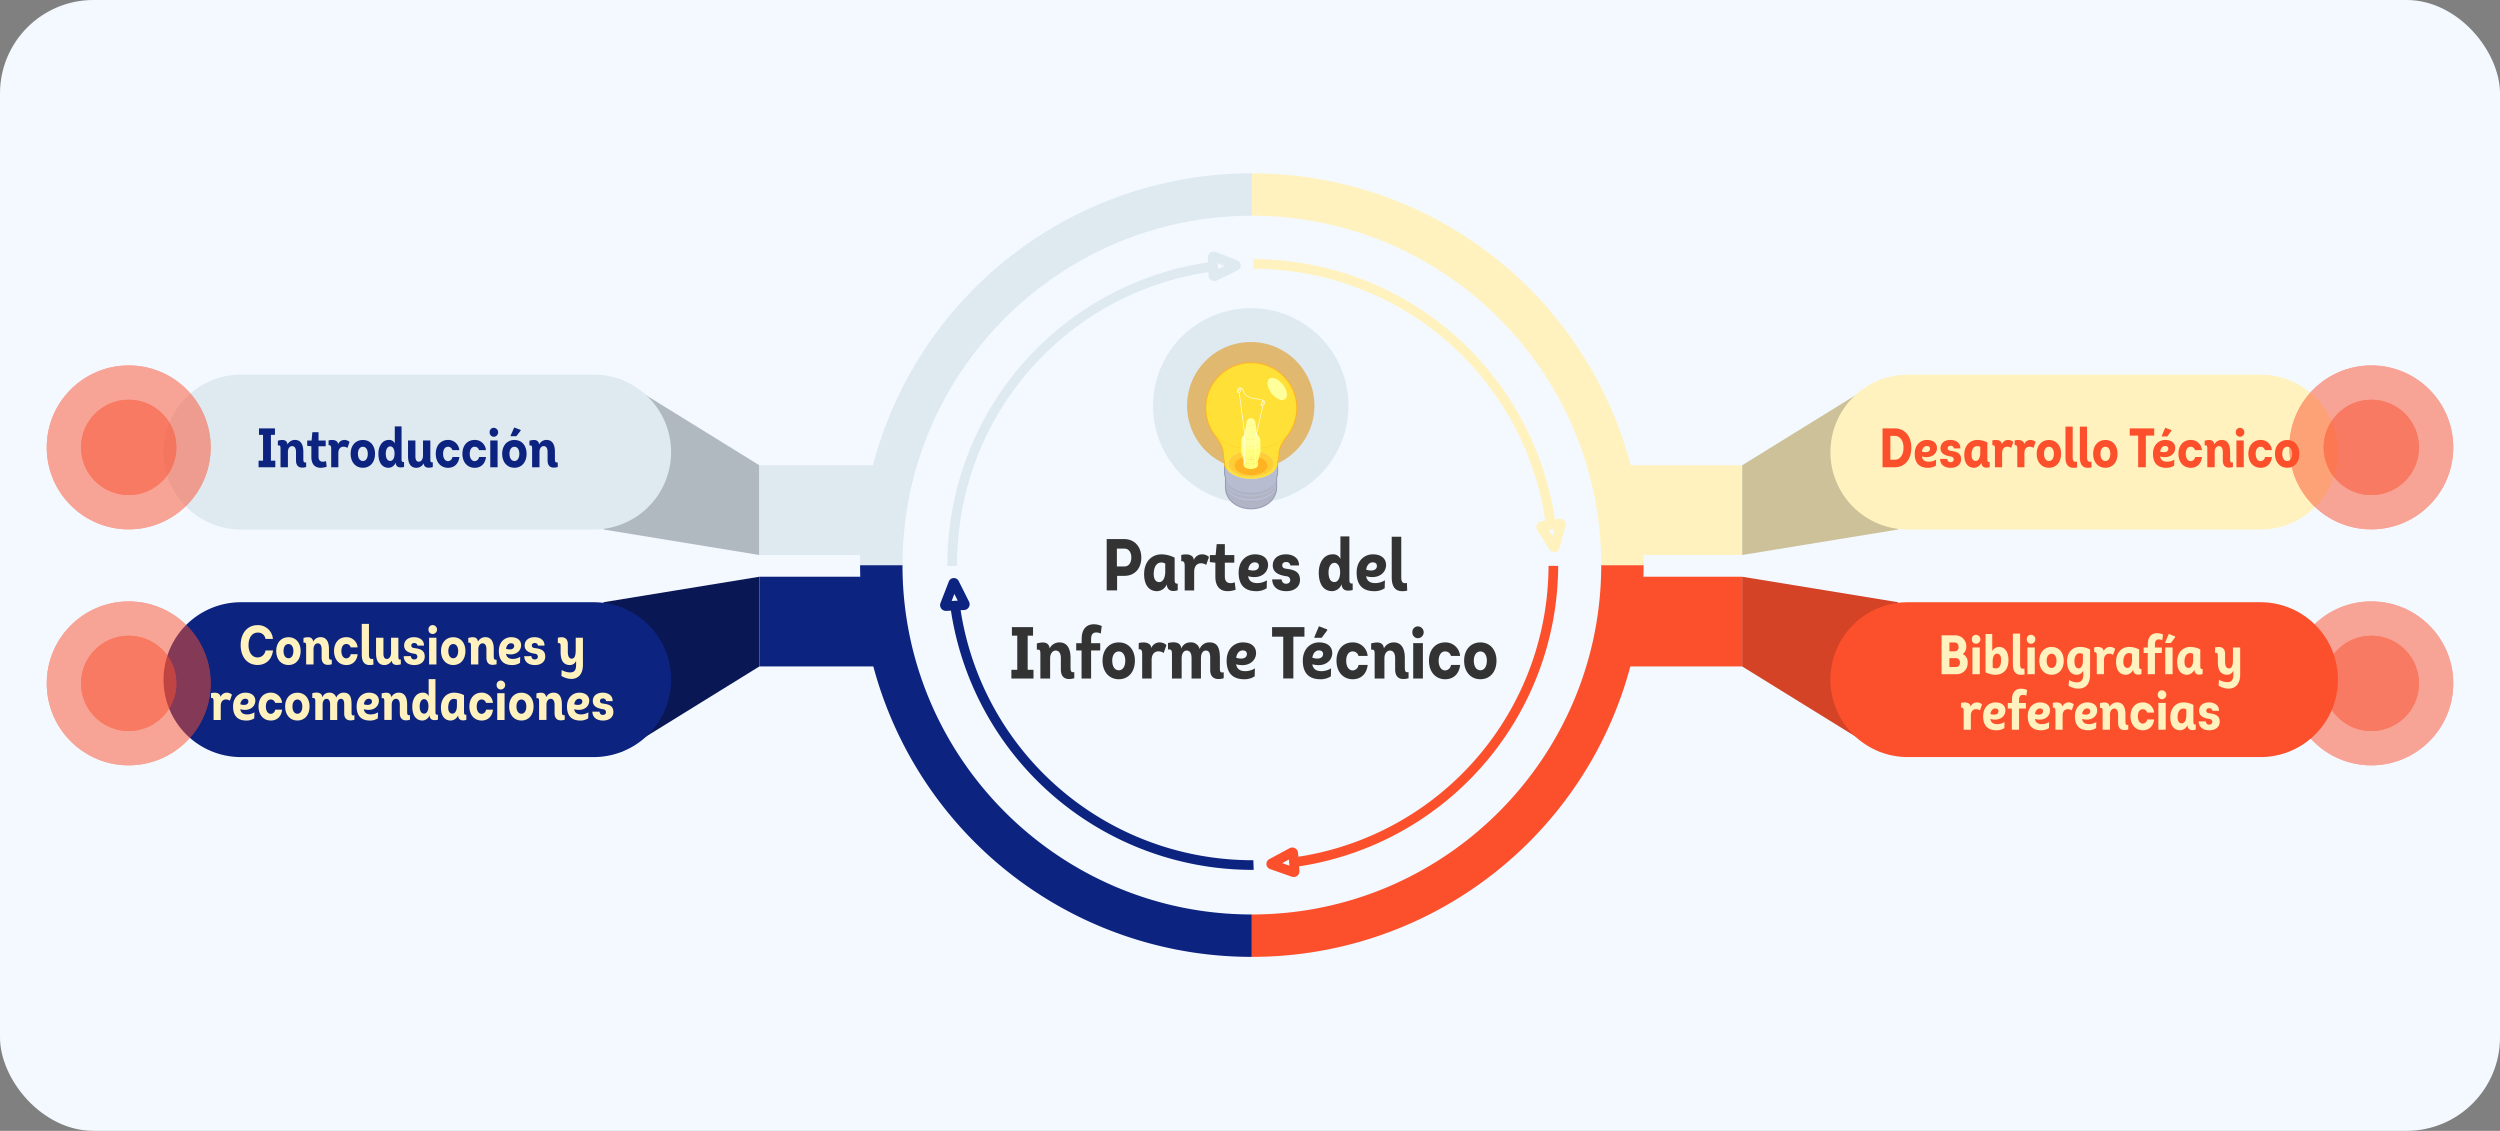 <svg xmlns="http://www.w3.org/2000/svg" xmlns:xlink="http://www.w3.org/1999/xlink" width="1070" height="484" viewBox="0 0 1070 484">
  <rect x="0" y="0" width="1070" height="484" fill="#808080" stroke="none"/>
  <defs>
    <clipPath id="clip-path">
      <rect id="Rectángulo_100745" data-name="Rectángulo 100745" width="930.646" height="335.35" fill="none"/>
    </clipPath>
  </defs>
  <g id="Grupo_175423" data-name="Grupo 175423" transform="translate(5392 6268)">
    <rect id="Rectángulo_95214" data-name="Rectángulo 95214" width="1070" height="484" rx="40" transform="translate(-5392 -6268)" fill="#f3f9ff"/>
    <g id="Grupo_175385" data-name="Grupo 175385" transform="translate(-5322 -6193.81)">
      <g id="Grupo_175384" data-name="Grupo 175384" clip-path="url(#clip-path)">
        <path id="Trazado_236419" data-name="Trazado 236419" d="M556.8,386.54A167.542,167.542,0,0,1,389.13,218.865h18.148c0,82.45,67.078,149.528,149.527,149.528Z" transform="translate(-91.014 -51.19)" fill="#0d2380"/>
        <path id="Trazado_236420" data-name="Trazado 236420" d="M607.995,386.54V368.393c82.45,0,149.527-67.078,149.527-149.528H775.67A167.544,167.544,0,0,1,607.995,386.54" transform="translate(-142.204 -51.19)" fill="#fc502d"/>
        <path id="Trazado_236421" data-name="Trazado 236421" d="M775.67,167.675H757.522c0-82.45-67.078-149.527-149.527-149.527V0A167.545,167.545,0,0,1,775.67,167.675" transform="translate(-142.204)" fill="#fff2bf"/>
        <path id="Trazado_236422" data-name="Trazado 236422" d="M407.277,167.675H389.129A167.542,167.542,0,0,1,556.8,0V18.148c-82.45,0-149.527,67.078-149.527,149.527" transform="translate(-91.013)" fill="#dee9f0"/>
        <path id="Trazado_236423" data-name="Trazado 236423" d="M437.521,227.694l-3.5,9.035a2.634,2.634,0,0,0-.181,1.081,2.469,2.469,0,0,0,2.642,2.338l1.99-.093a130.609,130.609,0,0,0,114.266,110.1,132.3,132.3,0,0,0,14.941.847c.124,0,.245,0,.369-.005l-.146-4.127c-.075,0-.148,0-.223,0a128.348,128.348,0,0,1-14.473-.82A126.268,126.268,0,0,1,442.616,239.859l1.443-.068a2.469,2.469,0,0,0,2.41-2.576,2.63,2.63,0,0,0-.282-1.059l-4.337-8.665a2.322,2.322,0,0,0-4.329.2m3.861,8.088-2.615.123,1.168-3.013Z" transform="translate(-101.47 -52.883)" fill="#0d2380"/>
        <path id="Trazado_236424" data-name="Trazado 236424" d="M736.065,233.181A126.271,126.271,0,0,1,629.8,343.78l-.124-1.6a2.473,2.473,0,0,0-3.7-2.016l-8.528,4.6a2.322,2.322,0,0,0,.336,4.321l9.138,3.225a2.507,2.507,0,0,0,2.311-.293,2.477,2.477,0,0,0,1.039-2.056c0-.07,0-.141-.008-.215l-.143-1.841A130.614,130.614,0,0,0,740.169,233.649a131.759,131.759,0,0,0,.843-14.34l-4.13-.018a127.343,127.343,0,0,1-.817,13.89M622.912,346.517l2.845-1.534.2,2.609Z" transform="translate(-144.107 -51.29)" fill="#fc502d"/>
        <path id="Trazado_236425" data-name="Trazado 236425" d="M608.921,52.061A126.428,126.428,0,0,1,733.814,159.9l-1.659.241a2.481,2.481,0,0,0-2.175,2.439,2.606,2.606,0,0,0,.408,1.384l5.155,8.206a2.322,2.322,0,0,0,4.289-.623l2.612-9.33a2.724,2.724,0,0,0,.1-.727,2.459,2.459,0,0,0-.842-1.865,2.548,2.548,0,0,0-2.04-.573l-1.762.255A130.615,130.615,0,0,0,623.569,48.774a130.892,130.892,0,0,0-14.643-.843ZM736.927,166.606l-1.719-2.736,2.59-.376Z" transform="translate(-142.42 -11.211)" fill="#fff2bf"/>
        <path id="Trazado_236426" data-name="Trazado 236426" d="M550.482,44.1A2.514,2.514,0,0,0,549.4,46.19l.084,2.144A130.613,130.613,0,0,0,438.781,162.692a132.24,132.24,0,0,0-.847,14.941c0,.208,0,.42,0,.627l4.129-.071c0-.175,0-.352,0-.527a124.887,124.887,0,0,1,.82-14.5A126.17,126.17,0,0,1,549.651,52.483l.055,1.4a2.474,2.474,0,0,0,3.618,2.156l8.7-4.272a2.322,2.322,0,0,0-.172-4.33l-9.01-3.572a2.533,2.533,0,0,0-2.359.232m6.153,5.714-2.9,1.424-.1-2.615Z" transform="translate(-102.428 -10.216)" fill="#dee9f0"/>
        <path id="Trazado_236427" data-name="Trazado 236427" d="M534.405,204.32c4.335,0,7.319,3.2,7.319,7.978,0,4.648-2.922,7.758-7.131,7.758h-3.235v6.219H526.9V204.32Zm.188,11.716c1.665,0,2.858-1.508,2.858-3.863,0-2.262-1.194-3.769-2.858-3.769h-3.329v7.633Z" transform="translate(-123.236 -47.788)" fill="#333"/>
        <path id="Trazado_236428" data-name="Trazado 236428" d="M560.875,214.261V223.5c0,1.288.094,1.979,1.319,1.885v2.827c-1.947.66-4.523.565-4.68-2.512a4.7,4.7,0,0,1-4.146,2.92c-3.392,0-5.56-2.543-5.56-7.319,0-5.057,2.984-8.449,7.507-8.449a12.9,12.9,0,0,1,5.56,1.414m-4.021,2.544a3.444,3.444,0,0,0-1.665-.471c-1.979,0-3.267,1.823-3.267,4.963,0,1.979.754,3.424,2.356,3.424s2.576-1.853,2.576-4.492Z" transform="translate(-128.127 -49.783)" fill="#333"/>
        <path id="Trazado_236429" data-name="Trazado 236429" d="M577.506,212.847a4.381,4.381,0,0,1,2.921,1.132l-1.194,3.392a3.839,3.839,0,0,0-2.23-.691c-1.6,0-2.921,1.132-2.921,3.644V228.3H570.03V217.684c0-1.256-.346-2.073-1.476-1.853v-2.7c1.853-.5,5.151-.534,5.4,2.136a3.72,3.72,0,0,1,3.549-2.419" transform="translate(-132.979 -49.782)" fill="#333"/>
        <path id="Trazado_236430" data-name="Trazado 236430" d="M595,215.095h-4.052v5.875c0,2.1,1.036,2.826,2.292,2.858a4.276,4.276,0,0,0,1.948-.346l.376,3.2a11.553,11.553,0,0,1-3.423.6c-2.922,0-5.246-1.665-5.246-6.219v-5.969l-2.356-.251v-3.015h2.481l.439-4.68h3.487v4.68H595Z" transform="translate(-136.719 -48.45)" fill="#333"/>
        <path id="Trazado_236431" data-name="Trazado 236431" d="M608.656,225.161a8.011,8.011,0,0,0,4.052-1.194l-.094,3.393a7.857,7.857,0,0,1-4.46,1.256c-4.46,0-7.539-2.167-7.539-7.947,0-5.371,3.612-7.821,6.91-7.821,3.895,0,5.685,2.042,5.685,4.555,0,3.455-3.392,6.219-8.543,4.806.408,2.293,1.979,2.953,3.989,2.953m-3.958-5.748c2.669.847,4.585.157,4.585-1.6,0-.974-.627-1.54-1.853-1.54-.973,0-2.387.755-2.732,3.142" transform="translate(-140.478 -49.783)" fill="#333"/>
        <path id="Trazado_236432" data-name="Trazado 236432" d="M623.435,223.59a1.766,1.766,0,0,0,1.79,1.853c1.1,0,1.853-.565,1.853-1.571a1.636,1.636,0,0,0-1.6-1.633c-2.513-.408-5.875-1.225-5.875-4.649,0-2.89,2.23-4.743,5.623-4.743,3.015,0,5.748,1.6,5.591,4.774h-3.675a1.672,1.672,0,0,0-1.822-1.477c-1.006,0-1.666.5-1.666,1.383,0,1.131.912,1.382,1.666,1.476,2.889.408,5.937.91,5.937,4.805,0,2.891-2.324,4.807-5.842,4.807-3.926,0-5.968-2.01-6.062-5.026Z" transform="translate(-144.86 -49.783)" fill="#333"/>
        <path id="Trazado_236433" data-name="Trazado 236433" d="M651.166,226.275c-3.676,0-5.78-2.92-5.78-7.947,0-4.4,2.262-7.821,5.874-7.821a3.339,3.339,0,0,1,3.392,1.979v-9.643h3.832v18.689c0,1.288.5,1.571,1.413,1.445V225.8c-1.853.408-4.586.691-4.743-2.512a4.463,4.463,0,0,1-3.989,2.983m3.361-8.1c0-2.2-.848-4.021-2.45-4.021-1.508,0-2.514,1.7-2.514,4.115,0,2.607.912,4.115,2.514,4.115s2.45-1.822,2.45-4.209" transform="translate(-150.949 -47.443)" fill="#333"/>
        <path id="Trazado_236434" data-name="Trazado 236434" d="M674.584,225.161a8.011,8.011,0,0,0,4.052-1.194l-.094,3.393a7.858,7.858,0,0,1-4.46,1.256c-4.46,0-7.539-2.167-7.539-7.947,0-5.371,3.612-7.821,6.91-7.821,3.895,0,5.685,2.042,5.685,4.555,0,3.455-3.392,6.219-8.543,4.806.408,2.293,1.979,2.953,3.989,2.953m-3.958-5.748c2.669.847,4.585.157,4.585-1.6,0-.974-.627-1.54-1.853-1.54-.973,0-2.387.755-2.732,3.142" transform="translate(-155.898 -49.783)" fill="#333"/>
        <path id="Trazado_236435" data-name="Trazado 236435" d="M690.223,220.315c0,1.884.5,2.575,1.6,2.575a3.039,3.039,0,0,0,.817-.126l.126,3.3a7.8,7.8,0,0,1-2.167.251c-2.733,0-4.46-1.633-4.46-6V203.007h4.083Z" transform="translate(-160.481 -47.481)" fill="#333"/>
        <path id="Trazado_236436" data-name="Trazado 236436" d="M473.659,275.507V271.77h2.513V257.163h-2.293v-3.644h9.047v3.644h-2.293V271.77h2.481v3.738Z" transform="translate(-110.784 -59.296)" fill="#333"/>
        <path id="Trazado_236437" data-name="Trazado 236437" d="M489.395,267.167c0-1.664-.157-2.2-1.508-1.978v-2.7c1.885-.5,5.12-1.131,5.465,2.136a4.644,4.644,0,0,1,4.209-2.576c3.047,0,4.743,2.262,4.743,6.691v3.8c0,2.042.251,2.356,1.6,2.262v2.576c-2.89.817-5.748.408-5.748-3.8v-4.837c0-2.01-.817-3.2-2.2-3.2-1.225,0-2.387,1.162-2.387,3.3V277.5h-4.178Z" transform="translate(-114.112 -61.29)" fill="#333"/>
        <path id="Trazado_236438" data-name="Trazado 236438" d="M509.863,260.025h2.324l.031-1.916c0-4.429,2.355-6.188,5.151-6.188a8.338,8.338,0,0,1,3.424.753l-.408,3.236a4.049,4.049,0,0,0-2.042-.47c-1.162,0-2.1.722-2.1,2.763v1.822h3.895v3.11h-3.895v12h-4.083v-12h-2.293Z" transform="translate(-119.252 -58.922)" fill="#333"/>
        <path id="Trazado_236439" data-name="Trazado 236439" d="M531.554,277.816c-4.178,0-6.973-3.173-6.973-7.947,0-4.68,2.8-7.821,6.973-7.821,4.115,0,6.879,3.141,6.879,7.821,0,4.774-2.764,7.947-6.879,7.947m0-3.832c1.665,0,2.764-1.6,2.764-4.115,0-2.388-1.1-3.958-2.764-3.958-1.728,0-2.827,1.57-2.827,3.958,0,2.512,1.1,4.115,2.827,4.115" transform="translate(-122.694 -61.29)" fill="#333"/>
        <path id="Trazado_236440" data-name="Trazado 236440" d="M553.746,262.047a4.384,4.384,0,0,1,2.921,1.131l-1.194,3.392a3.839,3.839,0,0,0-2.23-.69c-1.6,0-2.921,1.13-2.921,3.644V277.5H546.27V266.884c0-1.256-.346-2.073-1.476-1.852v-2.7c1.853-.5,5.151-.533,5.4,2.136a3.72,3.72,0,0,1,3.549-2.419" transform="translate(-127.422 -61.29)" fill="#333"/>
        <path id="Trazado_236441" data-name="Trazado 236441" d="M562.849,267.281c0-1.6-.126-2.449-1.7-2.2v-2.765c2.136-.565,5.528-.722,5.685,2.419a3.978,3.978,0,0,1,3.864-2.7,3.736,3.736,0,0,1,3.989,2.828,4.415,4.415,0,0,1,4.272-2.828c3.675,0,4.4,2.953,4.4,6.691v4.335c0,1.382.094,2.1,1.633,1.759v2.544c-2.858.848-5.779.346-5.779-3.518v-5.12c0-2.23-.565-3.2-1.916-3.2-1.1,0-2.042,1.1-2.042,3.235v8.732h-4.021v-8.732c0-2.042-.691-3.235-2.073-3.235-1.225,0-2.167,1.194-2.167,3.33v8.638h-4.146Z" transform="translate(-131.248 -61.278)" fill="#333"/>
        <path id="Trazado_236442" data-name="Trazado 236442" d="M601.953,274.361a8.01,8.01,0,0,0,4.052-1.194l-.094,3.392a7.858,7.858,0,0,1-4.46,1.257c-4.46,0-7.539-2.168-7.539-7.947,0-5.372,3.612-7.822,6.91-7.822,3.895,0,5.685,2.042,5.685,4.555,0,3.455-3.392,6.219-8.543,4.805.408,2.294,1.979,2.953,3.989,2.953M598,268.613c2.669.848,4.585.157,4.585-1.6,0-.973-.627-1.538-1.853-1.538-.973,0-2.387.754-2.732,3.141" transform="translate(-138.91 -61.29)" fill="#333"/>
        <path id="Trazado_236443" data-name="Trazado 236443" d="M633.143,253.519V257.6H628.4v17.9h-4.335V257.6h-4.774v-4.083Z" transform="translate(-144.846 -59.296)" fill="#333"/>
        <path id="Trazado_236444" data-name="Trazado 236444" d="M644.512,272.251a8.015,8.015,0,0,0,4.052-1.194l-.094,3.392a7.861,7.861,0,0,1-4.461,1.257c-4.46,0-7.539-2.169-7.539-7.948,0-5.371,3.612-7.821,6.91-7.821,3.895,0,5.685,2.042,5.685,4.555,0,3.455-3.392,6.219-8.543,4.805.408,2.294,1.979,2.953,3.989,2.953m-3.958-5.748c2.669.848,4.585.157,4.585-1.6,0-.973-.628-1.538-1.853-1.538-.974,0-2.387.754-2.732,3.141m2.826-13.476,3.549,1.383v.346l-2.386,3.2h-3.11v-.377Z" transform="translate(-148.864 -59.18)" fill="#333"/>
        <path id="Trazado_236445" data-name="Trazado 236445" d="M664.681,267.827a2.481,2.481,0,0,0-2.513-1.915c-1.633,0-2.733,1.57-2.733,3.958,0,2.512,1.1,4.177,2.828,4.177a2.654,2.654,0,0,0,2.45-2.356h3.926c-.5,4.3-3.3,6.126-6.376,6.126-4.178,0-6.973-3.173-6.973-7.947,0-4.68,2.764-7.822,6.91-7.822a6.258,6.258,0,0,1,6.408,5.78Z" transform="translate(-153.265 -61.29)" fill="#333"/>
        <path id="Trazado_236446" data-name="Trazado 236446" d="M676.149,267.167c0-1.664-.157-2.2-1.508-1.978v-2.7c1.885-.5,5.12-1.131,5.465,2.136a4.644,4.644,0,0,1,4.209-2.576c3.047,0,4.743,2.262,4.743,6.691v3.8c0,2.042.251,2.356,1.6,2.262v2.576c-2.89.817-5.748.408-5.748-3.8v-4.837c0-2.01-.817-3.2-2.2-3.2-1.225,0-2.387,1.162-2.387,3.3V277.5h-4.178Z" transform="translate(-157.792 -61.29)" fill="#333"/>
        <path id="Trazado_236447" data-name="Trazado 236447" d="M700.132,253.109a2.534,2.534,0,0,1,.031,5.058,2.386,2.386,0,0,1-2.481-2.544,2.336,2.336,0,0,1,2.45-2.514m-2.1,7.162h4.146v15.141h-4.146Z" transform="translate(-163.181 -59.2)" fill="#333"/>
        <path id="Trazado_236448" data-name="Trazado 236448" d="M716.341,267.827a2.481,2.481,0,0,0-2.514-1.915c-1.633,0-2.734,1.57-2.734,3.958,0,2.512,1.1,4.177,2.828,4.177a2.654,2.654,0,0,0,2.45-2.356H720.3c-.5,4.3-3.3,6.126-6.376,6.126-4.177,0-6.973-3.173-6.973-7.947,0-4.68,2.764-7.822,6.91-7.822a6.258,6.258,0,0,1,6.408,5.78Z" transform="translate(-165.348 -61.29)" fill="#333"/>
        <path id="Trazado_236449" data-name="Trazado 236449" d="M733.56,277.816c-4.178,0-6.973-3.173-6.973-7.947,0-4.68,2.8-7.821,6.973-7.821,4.115,0,6.879,3.141,6.879,7.821,0,4.774-2.764,7.947-6.879,7.947m0-3.832c1.665,0,2.764-1.6,2.764-4.115,0-2.388-1.1-3.958-2.764-3.958-1.728,0-2.827,1.57-2.827,3.958,0,2.512,1.1,4.115,2.827,4.115" transform="translate(-169.941 -61.29)" fill="#333"/>
        <path id="Trazado_236450" data-name="Trazado 236450" d="M620.53,120.78a18.973,18.973,0,0,0-2.045-5.12,19.332,19.332,0,0,0-13.415-9.316,19.507,19.507,0,0,0-6.08-.077,19.273,19.273,0,0,0-7.139,2.547c-.643.414-1.487.991-2.1,1.452-.384.29-.863.72-1.214,1.049a19.466,19.466,0,0,0-2.639,3.067,19.045,19.045,0,0,0-2.992,7.006A19.1,19.1,0,0,0,586.33,136.7l.127.191.055.08.2.293.375.533c.358.512.817,1.179,1.233,1.857q.177.29.351.6c.012.022.025.045.038.069.073.129.142.264.213.4.058.115.117.229.167.338a9.9,9.9,0,0,1,.967,4.036h0a8.791,8.791,0,0,0,.624,3.106c-.474,1.972.631,4.046,3.314,5.536,4.446,2.467,11.506,2.4,15.77-.159,2.451-1.468,3.438-3.437,3-5.315a8.723,8.723,0,0,0,.639-3.1v0a9.886,9.886,0,0,1,1.173-4.394l.059-.109c.1-.19.212-.382.326-.572.062-.107.125-.215.188-.318.3-.5.631-.981.948-1.435l.007-.01h0l.1-.142.372-.526-.009.014c.188-.263.364-.513.523-.745v0c.021-.032.041-.062.063-.093a19.1,19.1,0,0,0,3.857-10.189,18.859,18.859,0,0,0-.477-5.866m-7.355,25.606a4.072,4.072,0,0,0,.2-.9,4.082,4.082,0,0,1-.2.9" transform="translate(-136.245 -24.807)" fill="#ffe036"/>
        <path id="Trazado_236451" data-name="Trazado 236451" d="M636.425,116.948a41.8,41.8,0,1,1-41.8-41.617,41.711,41.711,0,0,1,41.8,41.617" transform="translate(-129.299 -17.619)" fill="#dee9f0"/>
        <path id="Trazado_236452" data-name="Trazado 236452" d="M626.315,121.372a27.25,27.25,0,1,1-27.25-27.129,27.19,27.19,0,0,1,27.25,27.129" transform="translate(-133.742 -22.042)" fill="#e0b870"/>
        <path id="Trazado_236453" data-name="Trazado 236453" d="M604.006,181.863a13.389,13.389,0,0,1-5.038-.971,10.908,10.908,0,0,1-2.732-1.6,9.2,9.2,0,0,1-1.8-1.924,8.739,8.739,0,0,1-1.208-2.478,8.876,8.876,0,0,1-.378-2.556l.006-4.187-.034-.08a4.311,4.311,0,0,1-.369-1.723l.011-3.58.878,0c.184,1.441,1.322,2.83,3.187,3.865a15.841,15.841,0,0,0,7.55,1.751,15.624,15.624,0,0,0,7.794-1.9,5.339,5.339,0,0,0,2.871-3.651l.877,0-.012,3.579a4.34,4.34,0,0,1-.379,1.736l-.036.08-.007,4.153a8.725,8.725,0,0,1-1.125,4.266,9.453,9.453,0,0,1-3.455,3.49,11.453,11.453,0,0,1-2.662,1.165,13.725,13.725,0,0,1-3.135.539c-.272.018-.539.026-.8.026" transform="translate(-138.569 -38.068)" fill="#969ab1"/>
        <path id="Trazado_236454" data-name="Trazado 236454" d="M601.625,155.836a16.69,16.69,0,0,1-7.964-1.859c-2.626-1.458-3.961-3.611-3.572-5.76l.02-.113-.04-.108a9.318,9.318,0,0,1-.565-3.013,9.483,9.483,0,0,0-.929-3.878c-.038-.085-.083-.175-.13-.264-.106-.207-.169-.326-.234-.441-.151-.268-.265-.463-.381-.651-.421-.686-.873-1.341-1.22-1.836l-.638-.914-.082-.123a19.571,19.571,0,0,1-2.372-19.413,19.21,19.21,0,0,1,1.905-3.455,19.775,19.775,0,0,1,2.694-3.131c.341-.319.833-.765,1.248-1.077.674-.509,1.566-1.111,2.123-1.47a19.767,19.767,0,0,1,10.147-2.818A21.131,21.131,0,0,1,605,105.8a19.757,19.757,0,0,1,13.724,9.524,19.552,19.552,0,0,1-1.155,21.358l-.5.706c-.089.127-.741,1.046-.741,1.046-.324.464-.645.943-.947,1.433l-.323.546-.423.805a9.4,9.4,0,0,0-.937,3.841,9.223,9.223,0,0,1-.58,3.007l-.04.107.019.113c.356,2.034-.855,4.1-3.24,5.531a16.259,16.259,0,0,1-8.233,2.024" transform="translate(-136.115 -24.678)" fill="#ffb322"/>
        <path id="Trazado_236455" data-name="Trazado 236455" d="M611.235,164.711a10.806,10.806,0,0,0,1.751-1.4,9.419,9.419,0,0,0,1.42-1.8,8.887,8.887,0,0,0,1.3-4.43,4.25,4.25,0,0,1-.586,2.029,7.317,7.317,0,0,1-2.663,2.543c-4.463,2.674-11.852,2.749-16.5.166a7.584,7.584,0,0,1-3.015-2.771,4.245,4.245,0,0,1-.575-2.035,8.818,8.818,0,0,0,1.239,4.378,9.979,9.979,0,0,0,3.185,3.28c.172.113.355.222.545.328A15.117,15.117,0,0,0,611,164.86c.081-.049.161-.1.238-.149" transform="translate(-138.547 -36.723)" fill="#ffff54"/>
        <path id="Trazado_236456" data-name="Trazado 236456" d="M589.763,149.5l-.038-.069c-.116-.2-.233-.4-.351-.6-.417-.678-.876-1.346-1.233-1.858-.131-.185-.255-.363-.375-.533l-.2-.293c-.018-.027-.036-.054-.054-.08-.093-.135-.165-.242-.225-.338l-.08-.126c-.061-.1-.12-.2-.194-.319.1.181.214.361.336.538l0,0a11.4,11.4,0,0,0,3.958,3.405c6.626,3.677,17.152,3.572,23.508-.237a10.412,10.412,0,0,0,3.793-3.621l0,0,0,0c-.11.188-.244.4-.391.614h0l-.077.115v0c-.159.232-.336.482-.523.745l.01-.013c-.122.169-.247.348-.377.531l0-.005c-.032.048-.066.094-.1.143v0c-.042.062-.084.12-.127.183.043-.064.085-.12.127-.182-.319.456-.647.945-.954,1.444-.064.1-.127.211-.189.317-.113.191-.224.382-.326.573l-.059.109a9.869,9.869,0,0,0-1.172,4.394,4.257,4.257,0,0,1-.586,2.029,7.316,7.316,0,0,1-2.663,2.543c-4.463,2.673-11.852,2.747-16.5.166a7.6,7.6,0,0,1-3.016-2.772,4.239,4.239,0,0,1-.575-2.035,9.865,9.865,0,0,0-.967-4.035c-.049-.109-.109-.224-.166-.339-.071-.133-.142-.268-.214-.4" transform="translate(-137.296 -33.981)" fill="#ffe036"/>
        <path id="Trazado_236457" data-name="Trazado 236457" d="M616.88,137.19a19.194,19.194,0,0,0,4.128-10.544,19.139,19.139,0,0,0-2.523-10.986,19.328,19.328,0,0,0-13.415-9.316,19.481,19.481,0,0,0-6.08-.077,19.245,19.245,0,0,0-7.139,2.547c2.534-1.518,6.071-1.371,9.981.8-3.909-2.17-7.447-2.317-9.981-.8-.643.414-1.487.991-2.1,1.452-.384.29-.862.72-1.214,1.049a19.528,19.528,0,0,0-2.64,3.067,19.05,19.05,0,0,0-2.991,7.005,19.141,19.141,0,0,0,3.721,15.721,11.929,11.929,0,0,0,3.625,2.95c6.626,3.678,17.151,3.572,23.508-.237a11.488,11.488,0,0,0,3.117-2.632" transform="translate(-136.245 -24.807)" fill="#ffe036"/>
        <path id="Trazado_236458" data-name="Trazado 236458" d="M604.491,154.579c4.529,0,10.223,1.928,10.223,5.4v10.759s-20.647-1.234-20.647-6.517.667-9.642,10.424-9.642" transform="translate(-138.946 -36.154)" fill="#e2e1e2"/>
        <path id="Trazado_236459" data-name="Trazado 236459" d="M615.013,173.252l.011-6.687c0,1.539-1,3.078-2.991,4.273-4.108,2.462-10.909,2.53-15.19.153-2.2-1.223-3.31-2.856-3.306-4.488l-.011,6.687c-.005,1.632,1.1,3.264,3.306,4.487,4.282,2.377,11.083,2.309,15.19-.152,1.993-1.194,2.987-2.733,2.991-4.273" transform="translate(-138.82 -38.943)" fill="#b8bcd1"/>
        <path id="Trazado_236460" data-name="Trazado 236460" d="M596.832,175.706c4.282,2.377,11.083,2.308,15.19-.152,1.994-1.2,2.987-2.733,2.991-4.273l.009-3.818c0-.008,0-.018,0-.028l-.011,4.882c0,1.538-1,3.078-2.991,4.272-4.107,2.462-10.909,2.53-15.19.154-2.2-1.223-3.31-2.857-3.306-4.488l0-1.008c.008,1.623,1.112,3.244,3.3,4.46" transform="translate(-138.82 -39.161)" fill="#b0b3c4"/>
        <path id="Trazado_236461" data-name="Trazado 236461" d="M596.832,173.582c4.282,2.377,11.083,2.308,15.19-.152,1.994-1.2,2.987-2.733,2.991-4.273l.009-3.818s0-.018,0-.028l-.011,4.882c0,1.538-1,3.077-2.991,4.271-4.107,2.462-10.909,2.53-15.19.154-2.2-1.223-3.31-2.857-3.306-4.488l0-1.007c.008,1.622,1.112,3.244,3.3,4.46" transform="translate(-138.82 -38.665)" fill="#b0b3c4"/>
        <path id="Trazado_236462" data-name="Trazado 236462" d="M610.636,182.69a9.061,9.061,0,0,0,3.312-3.344,8.3,8.3,0,0,0,1.066-4.053c0,1.539-1,3.078-2.992,4.273-4.108,2.462-10.909,2.53-15.19.152-2.2-1.223-3.31-2.855-3.306-4.488a8.442,8.442,0,0,0,.359,2.446,8.335,8.335,0,0,0,1.148,2.359,8.791,8.791,0,0,0,1.715,1.836,10.485,10.485,0,0,0,2.641,1.551,13.075,13.075,0,0,0,5.642.909,13.379,13.379,0,0,0,3.044-.522,11.029,11.029,0,0,0,2.56-1.119" transform="translate(-138.82 -40.985)" fill="#b1b4c5"/>
        <path id="Trazado_236463" data-name="Trazado 236463" d="M615.314,166.277l.013-4c0,1.6-1.035,3.2-3.1,4.436-4.265,2.555-11.326,2.626-15.771.159-2.288-1.27-3.437-2.965-3.431-4.659l-.013,4c-.005,1.695,1.144,3.389,3.431,4.659,4.445,2.468,11.505,2.4,15.77-.159,2.07-1.24,3.1-2.838,3.105-4.436" transform="translate(-138.698 -37.939)" fill="#b8bcd1"/>
        <path id="Trazado_236464" data-name="Trazado 236464" d="M611.9,155.663c4.445,2.468,4.591,6.539.327,9.094s-11.325,2.626-15.771.159-4.591-6.539-.326-9.094,11.325-2.626,15.77-.159m-14.7.755c-3.695,2.214-3.568,5.742.283,7.88a15.115,15.115,0,0,0,13.665-.138c3.695-2.214,3.568-5.742-.283-7.88s-9.969-2.076-13.664.138" transform="translate(-138.702 -35.986)" fill="#ffe036"/>
        <path id="Trazado_236465" data-name="Trazado 236465" d="M627.644,146.314l.075-.111c-.025.038-.049.074-.075.111" transform="translate(-146.8 -34.195)" fill="#fff"/>
        <path id="Trazado_236466" data-name="Trazado 236466" d="M626.487,147.833l.363-.513c-.117.165-.239.336-.363.513" transform="translate(-146.529 -34.457)" fill="#fff"/>
        <path id="Trazado_236467" data-name="Trazado 236467" d="M597.659,156.681c3.695-2.214,9.813-2.275,13.664-.138s3.978,5.666.283,7.88a15.115,15.115,0,0,1-13.665.138c-3.851-2.138-3.978-5.666-.283-7.88" transform="translate(-139.157 -36.248)" fill="#ffce36"/>
        <path id="Trazado_236468" data-name="Trazado 236468" d="M600.339,159.265c-2.682,1.607-2.59,4.168.205,5.72a10.971,10.971,0,0,0,9.918-.1c2.682-1.607,2.59-4.168-.205-5.719a10.971,10.971,0,0,0-9.918.1" transform="translate(-139.956 -36.962)" fill="#ffb322"/>
        <path id="Trazado_236469" data-name="Trazado 236469" d="M609.566,162.2l.006-2.135a1.516,1.516,0,0,1-.866,1.236,4.863,4.863,0,0,1-4.394.044,1.57,1.57,0,0,1-.956-1.3l-.006,2.136a1.57,1.57,0,0,0,.956,1.3,4.858,4.858,0,0,0,4.394-.044,1.516,1.516,0,0,0,.866-1.236" transform="translate(-141.117 -37.434)" fill="#ffff7f"/>
        <path id="Trazado_236470" data-name="Trazado 236470" d="M609.3,159.816l.791-2.3a2.2,2.2,0,0,1-1.013,1.119,6.111,6.111,0,0,1-5.525.056,2.287,2.287,0,0,1-1.13-1.2q.39,1.155.778,2.309a1.825,1.825,0,0,0,.9.951,4.858,4.858,0,0,0,4.394-.044,1.754,1.754,0,0,0,.806-.889" transform="translate(-140.899 -36.835)" fill="#ffff7f"/>
        <path id="Trazado_236471" data-name="Trazado 236471" d="M610.013,157.076a4.417,4.417,0,0,0,.243-1.443,1.987,1.987,0,0,1-1.134,1.62,6.368,6.368,0,0,1-5.757.057,2.057,2.057,0,0,1-1.253-1.7,4.443,4.443,0,0,0,.234,1.444,2.287,2.287,0,0,0,1.129,1.192,6.11,6.11,0,0,0,5.524-.055,2.209,2.209,0,0,0,1.012-1.115" transform="translate(-140.828 -36.396)" fill="#ffff7f"/>
        <path id="Trazado_236472" data-name="Trazado 236472" d="M610.256,154.253l.012-4.519a1.981,1.981,0,0,1-1.133,1.619,6.364,6.364,0,0,1-5.756.058,2.055,2.055,0,0,1-1.253-1.7l-.013,4.519a2.057,2.057,0,0,0,1.253,1.7,6.364,6.364,0,0,0,5.756-.058,1.984,1.984,0,0,0,1.134-1.619" transform="translate(-140.828 -35.016)" fill="#ffff9b"/>
        <path id="Trazado_236473" data-name="Trazado 236473" d="M610.26,153.587l0,1.56a1.987,1.987,0,0,1-1.133,1.619,6.369,6.369,0,0,1-5.757.057,2.056,2.056,0,0,1-1.252-1.7l0-1.6a28.644,28.644,0,0,0,8.141.061" transform="translate(-140.828 -35.908)" fill="#ffff7f"/>
        <path id="Trazado_236474" data-name="Trazado 236474" d="M608.385,145.267a4.6,4.6,0,0,0-2.236-.539,4.8,4.8,0,0,0-1.1.136,4.21,4.21,0,0,0-1.142.464.824.824,0,0,1,.309-.11,4.309,4.309,0,0,1,3.9-.039c1.1.61,1.135,1.616.081,2.249a4.314,4.314,0,0,1-3.9.039c-1.1-.61-1.135-1.617-.08-2.249a.824.824,0,0,0-.309.11c-.109.069-.254.162-.357.242a3.743,3.743,0,0,0-.354.313,3.619,3.619,0,0,0-.586.781,3.9,3.9,0,0,0-.482,1.882,2.058,2.058,0,0,0,1.253,1.7,6.368,6.368,0,0,0,5.756-.058,1.984,1.984,0,0,0,1.134-1.619,4.156,4.156,0,0,0-.135-1.042,3.834,3.834,0,0,0-.408-.968,3.493,3.493,0,0,0-.577-.725,3.67,3.67,0,0,0-.768-.567" transform="translate(-140.832 -33.851)" fill="#ffff9b"/>
        <path id="Trazado_236475" data-name="Trazado 236475" d="M607.4,137.107c-.028.017-.028.044,0,.06a.114.114,0,0,0,.1,0c.028-.017.028-.044,0-.061a.116.116,0,0,0-.1,0" transform="translate(-142.061 -32.065)" fill="#f5f6f6"/>
        <path id="Trazado_236476" data-name="Trazado 236476" d="M607.713,136.956a1.721,1.721,0,0,0-.853-.219,1.7,1.7,0,0,0-.873.25.814.814,0,0,1,.84.038.116.116,0,0,1,.1,0c.029.017.03.044,0,.061a.115.115,0,0,1-.1,0c-.029-.016-.03-.043,0-.06a.814.814,0,0,0-.84-.038,1.976,1.976,0,0,0-.4.317,2.288,2.288,0,0,0-.267.334,2.611,2.611,0,0,0-.395,1.066.937.937,0,0,0,.6.909,3.058,3.058,0,0,0,2.766-.028.906.906,0,0,0,.538-.871,2.63,2.63,0,0,0-.388-1.067,2.043,2.043,0,0,0-.724-.691" transform="translate(-141.485 -31.981)" fill="#ffff9b"/>
        <path id="Trazado_236477" data-name="Trazado 236477" d="M609.36,144.931q-.392-2.809-.783-5.616a.906.906,0,0,1-.539.871,3.061,3.061,0,0,1-2.766.028.938.938,0,0,1-.595-.91q-.408,2.806-.815,5.612a1.321,1.321,0,0,0,.839,1.283,4.316,4.316,0,0,0,3.9-.039,1.278,1.278,0,0,0,.758-1.228" transform="translate(-141.235 -32.582)" fill="#ffff9b"/>
        <path id="Trazado_236478" data-name="Trazado 236478" d="M610.139,143.992l-.25-.054,3.139-14.283.25.054Z" transform="translate(-142.647 -30.325)" fill="#fff"/>
        <rect id="Rectángulo_100738" data-name="Rectángulo 100738" width="0.256" height="18.336" transform="translate(460.255 93.753) rotate(-7.428)" fill="#fff"/>
        <rect id="Rectángulo_100739" data-name="Rectángulo 100739" width="0.256" height="12.278" transform="translate(467.239 113.64)" fill="#fff"/>
        <rect id="Rectángulo_100740" data-name="Rectángulo 100740" width="0.257" height="12.279" transform="translate(462.624 111.919)" fill="#fff"/>
        <path id="Trazado_236479" data-name="Trazado 236479" d="M613.5,129.288a.548.548,0,0,1-.276-.071.683.683,0,0,1-.3-.63,1.9,1.9,0,0,1,.878-1.508.7.7,0,0,1,.7-.058.684.684,0,0,1,.3.63,1.9,1.9,0,0,1-.877,1.508.873.873,0,0,1-.43.129m.73-2.083a.624.624,0,0,0-.3.095,1.671,1.671,0,0,0-.749,1.287.447.447,0,0,0,.172.409.459.459,0,0,0,.45-.057,1.673,1.673,0,0,0,.749-1.288.444.444,0,0,0-.172-.408.292.292,0,0,0-.149-.038" transform="translate(-143.356 -29.692)" fill="#fff"/>
        <path id="Trazado_236480" data-name="Trazado 236480" d="M600.282,121.952a.54.54,0,0,1-.276-.071.682.682,0,0,1-.3-.63,1.9,1.9,0,0,1,.877-1.508.7.7,0,0,1,.706-.057.682.682,0,0,1,.3.63,1.9,1.9,0,0,1-.877,1.508.873.873,0,0,1-.43.129m.73-2.082a.619.619,0,0,0-.3.095,1.668,1.668,0,0,0-.75,1.286.445.445,0,0,0,.172.409.458.458,0,0,0,.449-.057,1.67,1.67,0,0,0,.75-1.287.446.446,0,0,0-.172-.409.3.3,0,0,0-.149-.037" transform="translate(-140.265 -27.977)" fill="#fff"/>
        <path id="Trazado_236481" data-name="Trazado 236481" d="M610.053,127.095c-.027,0-.053,0-.079,0l.025-.235a1.113,1.113,0,0,0,.881-.473.627.627,0,0,0,.093-.65c-.147-.312-.735-.86-3.022-1.027-4.645-.339-5.583-2.991-5.76-3.8a.72.72,0,0,0-.59-.611,1,1,0,0,0-.963.443c-.383.636-.6,1.008-.6,1.008l-.205-.119s.218-.373.6-1.011a1.221,1.221,0,0,1,1.2-.554.954.954,0,0,1,.784.794c.168.765,1.065,3.284,5.546,3.611,2.286.167,3.012.724,3.219,1.162a.854.854,0,0,1-.114.887,1.374,1.374,0,0,1-1.021.575" transform="translate(-140.295 -28.079)" fill="#fff"/>
        <path id="Trazado_236482" data-name="Trazado 236482" d="M618.446,120.87c1.877,2.412,4.482,3.53,5.82,2.5s.9-3.823-.978-6.235-4.483-3.531-5.819-2.5-.9,3.823.977,6.235" transform="translate(-144.239 -26.722)" fill="#ffff9b"/>
        <path id="Trazado_236483" data-name="Trazado 236483" d="M881.895,151.894v38.394l66.717-10.912-7.326-64.213Z" transform="translate(-206.266 -26.936)" fill="#ccc199"/>
        <rect id="Rectángulo_100741" data-name="Rectángulo 100741" width="54.56" height="38.394" transform="translate(621.069 124.959)" fill="#fff2bf"/>
        <path id="Trazado_236484" data-name="Trazado 236484" d="M1115.309,112.465H964.361a33.14,33.14,0,0,0,0,66.28h150.948a33.14,33.14,0,1,0,0-66.28" transform="translate(-217.803 -26.304)" fill="#fff2bf"/>
        <path id="Trazado_236485" data-name="Trazado 236485" d="M881.895,263.751V225.357l66.717,10.912-7.326,64.213Z" transform="translate(-206.266 -52.709)" fill="#d44326"/>
        <rect id="Rectángulo_100742" data-name="Rectángulo 100742" width="54.56" height="38.394" transform="translate(621.069 172.648)" fill="#fc502d"/>
        <path id="Trazado_236486" data-name="Trazado 236486" d="M1115.309,305.881H964.361a33.14,33.14,0,0,1,0-66.28h150.948a33.14,33.14,0,1,1,0,66.28" transform="translate(-217.803 -56.04)" fill="#fc502d"/>
        <path id="Trazado_236487" data-name="Trazado 236487" d="M312.5,151.894v38.394l-66.717-10.912,7.326-64.213Z" transform="translate(-57.487 -26.936)" fill="#b0b9bf"/>
        <rect id="Rectángulo_100743" data-name="Rectángulo 100743" width="54.56" height="38.394" transform="translate(255.017 124.959)" fill="#dee9f0"/>
        <path id="Trazado_236488" data-name="Trazado 236488" d="M33.14,112.465H184.089a33.14,33.14,0,0,1,0,66.28H33.14a33.14,33.14,0,1,1,0-66.28" transform="translate(0 -26.304)" fill="#dee9f0"/>
        <path id="Trazado_236489" data-name="Trazado 236489" d="M312.5,263.751V225.357l-66.717,10.912,7.326,64.213Z" transform="translate(-57.487 -52.709)" fill="#091754"/>
        <rect id="Rectángulo_100744" data-name="Rectángulo 100744" width="54.56" height="38.394" transform="translate(255.017 172.648)" fill="#0d2380"/>
        <path id="Trazado_236490" data-name="Trazado 236490" d="M33.14,305.881H184.089a33.14,33.14,0,0,0,0-66.28H33.14a33.14,33.14,0,1,0,0,66.28" transform="translate(0 -56.04)" fill="#0d2380"/>
        <path id="Trazado_236491" data-name="Trazado 236491" d="M965.656,142.489c4.2,0,7.008,3.3,7.008,8.266,0,5.012-2.8,8.362-7.008,8.362h-5.321V142.489Zm-.047,13.421c2.233,0,3.706-2.043,3.706-5.131,0-3.041-1.473-5.084-3.706-5.084h-1.924V155.91Z" transform="translate(-224.613 -33.327)" fill="#fc502d"/>
        <path id="Trazado_236492" data-name="Trazado 236492" d="M984.4,158.251a6.055,6.055,0,0,0,3.064-.9l-.071,2.565a5.928,5.928,0,0,1-3.372.951c-3.373,0-5.7-1.639-5.7-6.01,0-4.062,2.731-5.914,5.225-5.914,2.946,0,4.3,1.544,4.3,3.444,0,2.612-2.565,4.7-6.461,3.635.309,1.732,1.5,2.232,3.017,2.232M981.4,153.9c2.019.642,3.467.118,3.467-1.212,0-.736-.474-1.164-1.4-1.164-.736,0-1.8.572-2.066,2.376" transform="translate(-228.818 -34.835)" fill="#fc502d"/>
        <path id="Trazado_236493" data-name="Trazado 236493" d="M995.57,157.063a1.336,1.336,0,0,0,1.354,1.4c.832,0,1.4-.428,1.4-1.188a1.237,1.237,0,0,0-1.212-1.235c-1.9-.309-4.442-.926-4.442-3.516,0-2.185,1.686-3.587,4.252-3.587,2.28,0,4.346,1.212,4.228,3.611h-2.779A1.264,1.264,0,0,0,997,151.433c-.76,0-1.259.38-1.259,1.046,0,.855.689,1.045,1.259,1.116,2.185.309,4.489.689,4.489,3.634,0,2.185-1.757,3.634-4.418,3.634-2.969,0-4.514-1.52-4.584-3.8Z" transform="translate(-232.132 -34.835)" fill="#fc502d"/>
        <path id="Trazado_236494" data-name="Trazado 236494" d="M1015.879,150.008v6.983c0,.974.071,1.5,1,1.426v2.138c-1.472.5-3.42.427-3.539-1.9a3.548,3.548,0,0,1-3.135,2.209c-2.566,0-4.205-1.924-4.205-5.534,0-3.825,2.258-6.39,5.678-6.39a9.762,9.762,0,0,1,4.2,1.069m-3.041,1.924a2.6,2.6,0,0,0-1.259-.356c-1.5,0-2.47,1.378-2.47,3.754,0,1.5.57,2.589,1.781,2.589s1.947-1.4,1.947-3.4Z" transform="translate(-235.293 -34.835)" fill="#fc502d"/>
        <path id="Trazado_236495" data-name="Trazado 236495" d="M1028.453,148.939a3.318,3.318,0,0,1,2.209.855l-.9,2.566a2.9,2.9,0,0,0-1.686-.522c-1.211,0-2.21.854-2.21,2.755v6.034H1022.8V152.6c0-.95-.261-1.567-1.116-1.4v-2.042c1.4-.38,3.9-.4,4.086,1.616a2.813,2.813,0,0,1,2.684-1.829" transform="translate(-238.961 -34.835)" fill="#fc502d"/>
        <path id="Trazado_236496" data-name="Trazado 236496" d="M1040.915,148.939a3.318,3.318,0,0,1,2.209.855l-.9,2.566a2.9,2.9,0,0,0-1.686-.522c-1.211,0-2.209.854-2.209,2.755v6.034h-3.064V152.6c0-.95-.262-1.567-1.117-1.4v-2.042c1.4-.38,3.9-.4,4.086,1.616a2.813,2.813,0,0,1,2.684-1.829" transform="translate(-241.876 -34.835)" fill="#fc502d"/>
        <path id="Trazado_236497" data-name="Trazado 236497" d="M1051.725,160.863c-3.159,0-5.273-2.4-5.273-6.009,0-3.539,2.115-5.914,5.273-5.914,3.112,0,5.2,2.375,5.2,5.914,0,3.611-2.091,6.009-5.2,6.009m0-2.9c1.26,0,2.091-1.211,2.091-3.112,0-1.8-.831-2.993-2.091-2.993-1.306,0-2.137,1.188-2.137,2.993,0,1.9.831,3.112,2.137,3.112" transform="translate(-244.755 -34.835)" fill="#fc502d"/>
        <path id="Trazado_236498" data-name="Trazado 236498" d="M1065.63,154.586c0,1.425.38,1.948,1.211,1.948a2.3,2.3,0,0,0,.618-.1l.095,2.494a5.876,5.876,0,0,1-1.64.19c-2.066,0-3.372-1.234-3.372-4.537V141.5h3.088Z" transform="translate(-248.518 -33.095)" fill="#fc502d"/>
        <path id="Trazado_236499" data-name="Trazado 236499" d="M1073.658,154.586c0,1.425.38,1.948,1.212,1.948a2.3,2.3,0,0,0,.617-.1l.1,2.494a5.876,5.876,0,0,1-1.64.19c-2.066,0-3.372-1.234-3.372-4.537V141.5h3.087Z" transform="translate(-250.396 -33.095)" fill="#fc502d"/>
        <path id="Trazado_236500" data-name="Trazado 236500" d="M1083.252,160.863c-3.159,0-5.273-2.4-5.273-6.009,0-3.539,2.114-5.914,5.273-5.914,3.112,0,5.2,2.375,5.2,5.914,0,3.611-2.09,6.009-5.2,6.009m0-2.9c1.259,0,2.091-1.211,2.091-3.112,0-1.8-.831-2.993-2.091-2.993-1.306,0-2.137,1.188-2.137,2.993,0,1.9.831,3.112,2.137,3.112" transform="translate(-252.128 -34.835)" fill="#fc502d"/>
        <path id="Trazado_236501" data-name="Trazado 236501" d="M1108.914,142.49v3.088h-3.587v13.539h-3.278V145.578h-3.611V142.49Z" transform="translate(-256.914 -33.327)" fill="#fc502d"/>
        <path id="Trazado_236502" data-name="Trazado 236502" d="M1117.508,156.656a6.063,6.063,0,0,0,3.064-.9l-.072,2.565a5.934,5.934,0,0,1-3.372.95c-3.372,0-5.7-1.639-5.7-6.009,0-4.063,2.733-5.915,5.227-5.915,2.945,0,4.3,1.544,4.3,3.444,0,2.613-2.565,4.7-6.461,3.635.31,1.733,1.5,2.232,3.017,2.232m-2.993-4.347c2.019.641,3.468.118,3.468-1.212,0-.736-.475-1.164-1.4-1.164-.737,0-1.8.57-2.067,2.376m2.139-10.191,2.684,1.045v.261l-1.806,2.423h-2.351v-.285Z" transform="translate(-259.952 -33.24)" fill="#fc502d"/>
        <path id="Trazado_236503" data-name="Trazado 236503" d="M1132.76,153.31a1.876,1.876,0,0,0-1.9-1.449c-1.236,0-2.068,1.188-2.068,2.994,0,1.9.832,3.159,2.138,3.159a2.006,2.006,0,0,0,1.852-1.782h2.969c-.38,3.255-2.494,4.632-4.822,4.632-3.159,0-5.273-2.4-5.273-6.009,0-3.539,2.091-5.915,5.226-5.915a4.733,4.733,0,0,1,4.846,4.371Z" transform="translate(-263.28 -34.835)" fill="#fc502d"/>
        <path id="Trazado_236504" data-name="Trazado 236504" d="M1141.429,152.811c0-1.259-.118-1.662-1.14-1.5v-2.043c1.426-.38,3.872-.854,4.133,1.616a3.513,3.513,0,0,1,3.184-1.948c2.3,0,3.586,1.711,3.586,5.06v2.874c0,1.544.19,1.782,1.211,1.71v1.948c-2.185.618-4.347.309-4.347-2.874V154c0-1.521-.618-2.423-1.663-2.423-.926,0-1.8.879-1.8,2.494v6.556h-3.159Z" transform="translate(-266.702 -34.835)" fill="#fc502d"/>
        <path id="Trazado_236505" data-name="Trazado 236505" d="M1159.563,142.179a1.916,1.916,0,0,1,.025,3.824,1.8,1.8,0,0,1-1.877-1.924,1.766,1.766,0,0,1,1.852-1.9m-1.591,5.417h3.136v11.449h-3.136Z" transform="translate(-270.777 -33.254)" fill="#fc502d"/>
        <path id="Trazado_236506" data-name="Trazado 236506" d="M1171.82,153.31a1.876,1.876,0,0,0-1.9-1.449c-1.236,0-2.067,1.188-2.067,2.994,0,1.9.831,3.159,2.137,3.159a2.008,2.008,0,0,0,1.853-1.782h2.969c-.38,3.255-2.495,4.632-4.822,4.632-3.159,0-5.273-2.4-5.273-6.009,0-3.539,2.09-5.915,5.226-5.915a4.732,4.732,0,0,1,4.845,4.371Z" transform="translate(-272.416 -34.835)" fill="#fc502d"/>
        <path id="Trazado_236507" data-name="Trazado 236507" d="M1184.839,160.863c-3.159,0-5.273-2.4-5.273-6.009,0-3.539,2.115-5.914,5.273-5.914,3.112,0,5.2,2.375,5.2,5.914,0,3.611-2.091,6.009-5.2,6.009m0-2.9c1.26,0,2.091-1.211,2.091-3.112,0-1.8-.831-2.993-2.091-2.993-1.306,0-2.137,1.188-2.137,2.993,0,1.9.831,3.112,2.137,3.112" transform="translate(-275.889 -34.835)" fill="#fc502d"/>
        <path id="Trazado_236508" data-name="Trazado 236508" d="M1002.4,266.122a3.779,3.779,0,0,1,2.09,3.706,4.682,4.682,0,0,1-4.988,4.917h-6.176V258.117h5.653a4.656,4.656,0,0,1,4.917,4.941,3.781,3.781,0,0,1-1.5,3.064m-3.444-1.164a1.674,1.674,0,0,0,1.639-1.852c0-1.164-.617-1.948-1.639-1.948H996.68v3.8Zm.594,6.7a1.624,1.624,0,0,0,1.616-1.829,1.74,1.74,0,0,0-1.71-1.972h-2.78v3.8Z" transform="translate(-232.33 -60.371)" fill="#fff2bf"/>
        <path id="Trazado_236509" data-name="Trazado 236509" d="M1012.078,257.807a1.916,1.916,0,0,1,.024,3.824,1.8,1.8,0,0,1-1.876-1.923,1.766,1.766,0,0,1,1.852-1.9m-1.59,5.416h3.135v11.449h-3.135Z" transform="translate(-236.281 -60.298)" fill="#fff2bf"/>
        <path id="Trazado_236510" data-name="Trazado 236510" d="M1020.755,264.658a3.514,3.514,0,0,1,2.97-1.782c2.422,0,4.037,2.233,3.967,5.844-.072,4.348-2.661,6.081-5.631,6.081a9.567,9.567,0,0,1-4.181-1.069v-16.39h2.874Zm.19,7.1a3.263,3.263,0,0,0,1.4.309c1.33,0,2.115-1.046,2.185-3.326.071-1.995-.546-2.969-1.757-2.969-1.26,0-1.83,1.638-1.83,3.159Z" transform="translate(-238.072 -60.19)" fill="#fff2bf"/>
        <path id="Trazado_236511" data-name="Trazado 236511" d="M1036.253,270.213c0,1.426.38,1.948,1.21,1.948a2.315,2.315,0,0,0,.618-.094l.1,2.494a5.879,5.879,0,0,1-1.64.19c-2.066,0-3.372-1.235-3.372-4.538V257.125h3.088Z" transform="translate(-241.647 -60.139)" fill="#fff2bf"/>
        <path id="Trazado_236512" data-name="Trazado 236512" d="M1042.8,257.807a1.916,1.916,0,0,1,.024,3.824,1.8,1.8,0,0,1-1.876-1.923,1.766,1.766,0,0,1,1.852-1.9m-1.59,5.416h3.135v11.449h-3.135Z" transform="translate(-243.467 -60.298)" fill="#fff2bf"/>
        <path id="Trazado_236513" data-name="Trazado 236513" d="M1053.193,276.491c-3.159,0-5.273-2.4-5.273-6.009,0-3.539,2.115-5.915,5.273-5.915,3.112,0,5.2,2.376,5.2,5.915,0,3.61-2.091,6.009-5.2,6.009m0-2.9c1.26,0,2.091-1.212,2.091-3.112,0-1.8-.83-2.993-2.091-2.993-1.306,0-2.137,1.188-2.137,2.993,0,1.9.83,3.112,2.137,3.112" transform="translate(-245.098 -61.879)" fill="#fff2bf"/>
        <path id="Trazado_236514" data-name="Trazado 236514" d="M1070.38,274.686a3.1,3.1,0,0,1-2.827,1.806c-2.47,0-4.132-2.162-4.132-5.8.072-3.682,2.162-6.129,5.487-6.129a8.807,8.807,0,0,1,4.371,1.116v10.69c0,3.967-1.758,6.058-5.107,6.058a7.88,7.88,0,0,1-4.109-1.259l.26-2.446a6.369,6.369,0,0,0,3.206,1c1.9,0,2.851-.95,2.851-3.325Zm-.166-7.079a3.3,3.3,0,0,0-1.424-.332c-1.331,0-2.21,1.354-2.21,3.421,0,1.9.642,3.041,1.806,3.041,1.259,0,1.829-1.615,1.829-3.231Z" transform="translate(-248.724 -61.879)" fill="#fff2bf"/>
        <path id="Trazado_236515" data-name="Trazado 236515" d="M1085.35,264.566a3.318,3.318,0,0,1,2.209.856l-.9,2.565a2.905,2.905,0,0,0-1.685-.522c-1.212,0-2.21.855-2.21,2.756v6.034H1079.7v-8.03c0-.95-.26-1.567-1.117-1.4v-2.042c1.4-.38,3.9-.4,4.086,1.616a2.813,2.813,0,0,1,2.685-1.83" transform="translate(-252.269 -61.879)" fill="#fff2bf"/>
        <path id="Trazado_236516" data-name="Trazado 236516" d="M1100.673,265.635v6.983c0,.974.071,1.5,1,1.425v2.138c-1.472.5-3.42.427-3.539-1.9a3.549,3.549,0,0,1-3.136,2.209c-2.565,0-4.205-1.924-4.205-5.534,0-3.825,2.259-6.391,5.678-6.391a9.751,9.751,0,0,1,4.2,1.069m-3.041,1.924a2.6,2.6,0,0,0-1.259-.357c-1.5,0-2.47,1.378-2.47,3.755,0,1.5.57,2.588,1.782,2.588s1.947-1.4,1.947-3.4Z" transform="translate(-255.125 -61.879)" fill="#fff2bf"/>
        <path id="Trazado_236517" data-name="Trazado 236517" d="M1106.229,263.037h1.758l.024-1.449c0-3.349,1.782-4.679,3.895-4.679a6.3,6.3,0,0,1,2.59.57l-.309,2.447a3.061,3.061,0,0,0-1.543-.356c-.88,0-1.592.546-1.592,2.09v1.378H1114v2.351h-2.945v9.075h-3.088v-9.075h-1.734Z" transform="translate(-258.736 -60.088)" fill="#fff2bf"/>
        <path id="Trazado_236518" data-name="Trazado 236518" d="M1119.779,257.341l2.754,1.07v.284l-1.828,2.494h-2.447v-.284Zm-1.5,5.773h3.135v11.45h-3.135Z" transform="translate(-261.549 -60.189)" fill="#fff2bf"/>
        <path id="Trazado_236519" data-name="Trazado 236519" d="M1134.835,265.635v6.983c0,.974.071,1.5,1,1.425v2.138c-1.473.5-3.42.427-3.54-1.9a3.547,3.547,0,0,1-3.134,2.209c-2.566,0-4.205-1.924-4.205-5.534,0-3.825,2.257-6.391,5.677-6.391a9.758,9.758,0,0,1,4.205,1.069m-3.041,1.924a2.611,2.611,0,0,0-1.259-.357c-1.5,0-2.47,1.378-2.47,3.755,0,1.5.57,2.588,1.781,2.588s1.948-1.4,1.948-3.4Z" transform="translate(-263.115 -61.879)" fill="#fff2bf"/>
        <path id="Trazado_236520" data-name="Trazado 236520" d="M1153.942,274.671a2.772,2.772,0,0,1-2.565,1.829c-2.636,0-4.062-1.616-4.062-5.534v-2.732c0-.951-.356-1.212-1.187-1.141v-2.256c2.066-.57,4.275-.237,4.275,2.731v3.16c0,2.184.594,3.04,1.71,3.04,1.521,0,1.663-2.209,1.663-3.752v-5.2h3.088v11.663c0,4.109-2.232,5.962-4.941,5.962a8.468,8.468,0,0,1-4.275-1.282l.118-2.543a7.3,7.3,0,0,0,3.515,1.047c1.521,0,2.661-.522,2.661-3.183Z" transform="translate(-268.068 -61.889)" fill="#fff2bf"/>
        <path id="Trazado_236521" data-name="Trazado 236521" d="M1010.98,295.566a3.317,3.317,0,0,1,2.209.856l-.9,2.565a2.906,2.906,0,0,0-1.686-.522c-1.212,0-2.21.855-2.21,2.756v6.034h-3.064v-8.03c0-.95-.26-1.567-1.116-1.4v-2.042c1.4-.38,3.9-.4,4.086,1.616a2.812,2.812,0,0,1,2.684-1.83" transform="translate(-234.874 -69.13)" fill="#fff2bf"/>
        <path id="Trazado_236522" data-name="Trazado 236522" d="M1022.629,304.877a6.06,6.06,0,0,0,3.064-.9l-.071,2.566a5.943,5.943,0,0,1-3.374.95c-3.372,0-5.7-1.639-5.7-6.01,0-4.062,2.732-5.914,5.226-5.914,2.945,0,4.3,1.544,4.3,3.445,0,2.612-2.564,4.7-6.461,3.634.31,1.734,1.5,2.232,3.016,2.232m-2.992-4.347c2.02.642,3.468.119,3.468-1.211,0-.737-.476-1.164-1.4-1.164-.736,0-1.8.571-2.066,2.375" transform="translate(-237.76 -69.13)" fill="#fff2bf"/>
        <path id="Trazado_236523" data-name="Trazado 236523" d="M1030.313,294.037h1.758l.022-1.449c0-3.349,1.782-4.679,3.9-4.679a6.292,6.292,0,0,1,2.589.57l-.308,2.447a3.067,3.067,0,0,0-1.545-.356c-.878,0-1.592.546-1.592,2.09v1.378h2.947v2.351h-2.947v9.075h-3.087v-9.075h-1.734Z" transform="translate(-240.98 -67.339)" fill="#fff2bf"/>
        <path id="Trazado_236524" data-name="Trazado 236524" d="M1047.552,304.877a6.06,6.06,0,0,0,3.064-.9l-.07,2.566a5.943,5.943,0,0,1-3.374.95c-3.372,0-5.7-1.639-5.7-6.01,0-4.062,2.732-5.914,5.226-5.914,2.945,0,4.3,1.544,4.3,3.445,0,2.612-2.564,4.7-6.461,3.634.31,1.734,1.5,2.232,3.016,2.232m-2.992-4.347c2.02.642,3.468.119,3.468-1.211,0-.737-.476-1.164-1.4-1.164-.736,0-1.8.571-2.066,2.375" transform="translate(-243.59 -69.13)" fill="#fff2bf"/>
        <path id="Trazado_236525" data-name="Trazado 236525" d="M1062.254,295.566a3.321,3.321,0,0,1,2.21.856l-.9,2.565a2.9,2.9,0,0,0-1.686-.522c-1.21,0-2.209.855-2.209,2.756v6.034H1056.6v-8.03c0-.95-.262-1.567-1.116-1.4v-2.042c1.4-.38,3.895-.4,4.085,1.616a2.813,2.813,0,0,1,2.684-1.83" transform="translate(-246.867 -69.13)" fill="#fff2bf"/>
        <path id="Trazado_236526" data-name="Trazado 236526" d="M1073.9,304.877a6.067,6.067,0,0,0,3.064-.9l-.072,2.566a5.938,5.938,0,0,1-3.372.95c-3.372,0-5.7-1.639-5.7-6.01,0-4.062,2.732-5.914,5.225-5.914,2.947,0,4.3,1.544,4.3,3.445,0,2.612-2.566,4.7-6.461,3.634.308,1.734,1.5,2.232,3.016,2.232m-2.992-4.347c2.019.642,3.467.119,3.467-1.211,0-.737-.474-1.164-1.4-1.164-.736,0-1.806.571-2.066,2.375" transform="translate(-249.753 -69.13)" fill="#fff2bf"/>
        <path id="Trazado_236527" data-name="Trazado 236527" d="M1082.944,299.439c0-1.259-.119-1.662-1.141-1.5V295.9c1.424-.38,3.873-.855,4.133,1.615a3.511,3.511,0,0,1,3.183-1.948c2.3,0,3.588,1.711,3.588,5.061V303.5c0,1.543.189,1.781,1.21,1.71v1.947c-2.183.618-4.346.31-4.346-2.874v-3.657c0-1.521-.618-2.424-1.663-2.424-.925,0-1.8.879-1.8,2.494v6.556h-3.159Z" transform="translate(-253.023 -69.13)" fill="#fff2bf"/>
        <path id="Trazado_236528" data-name="Trazado 236528" d="M1105.987,299.937a1.876,1.876,0,0,0-1.9-1.449c-1.235,0-2.067,1.188-2.067,2.993,0,1.9.832,3.159,2.138,3.159a2.008,2.008,0,0,0,1.853-1.782h2.969c-.38,3.255-2.495,4.632-4.821,4.632-3.16,0-5.274-2.4-5.274-6.009,0-3.539,2.09-5.915,5.226-5.915a4.732,4.732,0,0,1,4.845,4.371Z" transform="translate(-257.018 -69.13)" fill="#fff2bf"/>
        <path id="Trazado_236529" data-name="Trazado 236529" d="M1115.958,288.807a1.916,1.916,0,0,1,.024,3.824,1.8,1.8,0,0,1-1.876-1.923,1.766,1.766,0,0,1,1.853-1.9m-1.592,5.416h3.136v11.449h-3.136Z" transform="translate(-260.578 -67.549)" fill="#fff2bf"/>
        <path id="Trazado_236530" data-name="Trazado 236530" d="M1130.993,296.635v6.983c0,.974.072,1.5,1,1.425v2.138c-1.473.5-3.42.428-3.54-1.9a3.547,3.547,0,0,1-3.135,2.209c-2.566,0-4.205-1.924-4.205-5.534,0-3.825,2.257-6.391,5.677-6.391a9.755,9.755,0,0,1,4.205,1.069m-3.04,1.924a2.61,2.61,0,0,0-1.259-.357c-1.5,0-2.47,1.378-2.47,3.755,0,1.5.569,2.588,1.78,2.588s1.948-1.4,1.948-3.4Z" transform="translate(-262.217 -69.13)" fill="#fff2bf"/>
        <path id="Trazado_236531" data-name="Trazado 236531" d="M1140.04,303.69a1.336,1.336,0,0,0,1.354,1.4c.83,0,1.4-.427,1.4-1.188a1.236,1.236,0,0,0-1.21-1.234c-1.9-.309-4.443-.926-4.443-3.516,0-2.184,1.686-3.586,4.253-3.586,2.28,0,4.346,1.212,4.228,3.61h-2.78a1.264,1.264,0,0,0-1.378-1.116c-.76,0-1.258.38-1.258,1.046,0,.854.688,1.044,1.258,1.116,2.186.308,4.491.688,4.491,3.634,0,2.184-1.758,3.634-4.419,3.634-2.969,0-4.513-1.52-4.584-3.8Z" transform="translate(-265.922 -69.13)" fill="#fff2bf"/>
        <path id="Trazado_236532" data-name="Trazado 236532" d="M53.1,159.118v-2.826H55V145.246H53.266V142.49h6.841v2.756H58.373v11.046h1.876v2.826Z" transform="translate(-12.42 -33.327)" fill="#0d2380"/>
        <path id="Trazado_236533" data-name="Trazado 236533" d="M65,152.811c0-1.259-.12-1.662-1.14-1.5v-2.043c1.424-.38,3.87-.854,4.132,1.616a3.513,3.513,0,0,1,3.183-1.948c2.3,0,3.586,1.711,3.586,5.06v2.874c0,1.544.19,1.782,1.212,1.71v1.948c-2.186.618-4.347.309-4.347-2.874V154c0-1.521-.617-2.423-1.663-2.423-.926,0-1.8.879-1.8,2.494v6.556H65Z" transform="translate(-14.936 -34.835)" fill="#0d2380"/>
        <path id="Trazado_236534" data-name="Trazado 236534" d="M88.166,150.639H85.1v4.442c0,1.591.784,2.137,1.734,2.161a3.233,3.233,0,0,0,1.473-.261l.285,2.422a8.718,8.718,0,0,1-2.589.451c-2.21,0-3.967-1.258-3.967-4.7v-4.513l-1.782-.19v-2.281h1.876l.332-3.539H85.1v3.539h3.064Z" transform="translate(-18.771 -33.827)" fill="#0d2380"/>
        <path id="Trazado_236535" data-name="Trazado 236535" d="M98.961,148.939a3.316,3.316,0,0,1,2.209.855l-.9,2.566a2.906,2.906,0,0,0-1.686-.522c-1.212,0-2.21.854-2.21,2.755v6.034H93.308V152.6c0-.95-.262-1.567-1.118-1.4v-2.042c1.4-.38,3.9-.4,4.086,1.616a2.812,2.812,0,0,1,2.684-1.829" transform="translate(-21.562 -34.835)" fill="#0d2380"/>
        <path id="Trazado_236536" data-name="Trazado 236536" d="M109.771,160.863c-3.159,0-5.273-2.4-5.273-6.009,0-3.539,2.114-5.914,5.273-5.914,3.112,0,5.2,2.375,5.2,5.914,0,3.611-2.091,6.009-5.2,6.009m0-2.9c1.259,0,2.091-1.211,2.091-3.112,0-1.8-.832-2.993-2.091-2.993-1.306,0-2.138,1.188-2.138,2.993,0,1.9.832,3.112,2.138,3.112" transform="translate(-24.441 -34.835)" fill="#0d2380"/>
        <path id="Trazado_236537" data-name="Trazado 236537" d="M124.4,159.093c-2.779,0-4.371-2.209-4.371-6.009,0-3.326,1.71-5.914,4.442-5.914a2.527,2.527,0,0,1,2.566,1.5v-7.293h2.9v14.133c0,.975.38,1.188,1.07,1.093v2.137c-1.4.309-3.469.523-3.587-1.9a3.376,3.376,0,0,1-3.018,2.256m2.542-6.128c0-1.663-.642-3.041-1.852-3.041-1.14,0-1.9,1.283-1.9,3.112,0,1.972.688,3.112,1.9,3.112s1.852-1.378,1.852-3.183" transform="translate(-28.073 -33.066)" fill="#0d2380"/>
        <path id="Trazado_236538" data-name="Trazado 236538" d="M146.132,157.04c0,1.306.118,1.686,1.046,1.521v2.067c-1.33.38-3.706.711-3.9-1.593a3.5,3.5,0,0,1-3.088,1.9c-2.4,0-3.611-1.687-3.611-5.059v-6.628h3.16V155.8c-.047,1.687.45,2.519,1.472,2.519.975.023,1.782-1.046,1.782-2.589v-6.485h3.135Z" transform="translate(-31.945 -34.908)" fill="#0d2380"/>
        <path id="Trazado_236539" data-name="Trazado 236539" d="M159.186,153.31a1.877,1.877,0,0,0-1.9-1.449c-1.236,0-2.067,1.188-2.067,2.994,0,1.9.83,3.159,2.137,3.159a2.009,2.009,0,0,0,1.854-1.782h2.969c-.38,3.255-2.494,4.632-4.823,4.632-3.159,0-5.272-2.4-5.272-6.009,0-3.539,2.09-5.915,5.226-5.915a4.732,4.732,0,0,1,4.845,4.371Z" transform="translate(-35.571 -34.835)" fill="#0d2380"/>
        <path id="Trazado_236540" data-name="Trazado 236540" d="M174.065,153.31a1.876,1.876,0,0,0-1.9-1.449c-1.235,0-2.067,1.188-2.067,2.994,0,1.9.832,3.159,2.138,3.159a2.006,2.006,0,0,0,1.852-1.782h2.969c-.38,3.255-2.493,4.632-4.821,4.632-3.16,0-5.273-2.4-5.273-6.009,0-3.539,2.091-5.915,5.226-5.915a4.734,4.734,0,0,1,4.846,4.371Z" transform="translate(-39.051 -34.835)" fill="#0d2380"/>
        <path id="Trazado_236541" data-name="Trazado 236541" d="M184.036,142.179A1.916,1.916,0,0,1,184.06,146a1.8,1.8,0,0,1-1.876-1.924,1.766,1.766,0,0,1,1.852-1.9m-1.592,5.417h3.136v11.449h-3.136Z" transform="translate(-42.611 -33.254)" fill="#0d2380"/>
        <path id="Trazado_236542" data-name="Trazado 236542" d="M194.431,159.239c-3.159,0-5.272-2.4-5.272-6.009,0-3.539,2.114-5.915,5.272-5.915,3.113,0,5.2,2.376,5.2,5.915,0,3.611-2.09,6.009-5.2,6.009m0-2.9c1.259,0,2.091-1.211,2.091-3.111,0-1.806-.832-2.993-2.091-2.993-1.306,0-2.138,1.187-2.138,2.993,0,1.9.832,3.111,2.138,3.111m.808-10.618h-2.446v-.285l1.52-3.444,2.779,1.045v.261Z" transform="translate(-44.242 -33.211)" fill="#0d2380"/>
        <path id="Trazado_236543" data-name="Trazado 236543" d="M205.551,152.811c0-1.259-.12-1.662-1.14-1.5v-2.043c1.424-.38,3.87-.854,4.132,1.616a3.513,3.513,0,0,1,3.183-1.948c2.3,0,3.586,1.711,3.586,5.06v2.874c0,1.544.19,1.782,1.212,1.71v1.948c-2.186.618-4.347.309-4.347-2.874V154c0-1.521-.617-2.423-1.663-2.423-.926,0-1.8.879-1.8,2.494v6.556h-3.159Z" transform="translate(-47.81 -34.835)" fill="#0d2380"/>
        <path id="Trazado_236544" data-name="Trazado 236544" d="M50.3,252.4a6.4,6.4,0,0,1,6.58,5.915H53.7a3.136,3.136,0,0,0-3.4-2.707c-2.3,0-3.847,2.113-3.847,5.344,0,3.159,1.544,5.274,3.847,5.274a3.391,3.391,0,0,0,3.4-2.993h3.23c-.57,4.513-3.658,6.224-6.628,6.224-4.3,0-7.221-3.374-7.221-8.5S46,252.4,50.3,252.4" transform="translate(-10.076 -59.035)" fill="#fff2bf"/>
        <path id="Trazado_236545" data-name="Trazado 236545" d="M68.2,271.059c-3.159,0-5.273-2.4-5.273-6.01,0-3.539,2.114-5.914,5.273-5.914,3.112,0,5.2,2.375,5.2,5.914,0,3.611-2.09,6.01-5.2,6.01m0-2.9c1.259,0,2.091-1.211,2.091-3.112,0-1.8-.831-2.993-2.091-2.993-1.306,0-2.137,1.188-2.137,2.993,0,1.9.831,3.112,2.137,3.112" transform="translate(-14.717 -60.609)" fill="#fff2bf"/>
        <path id="Trazado_236546" data-name="Trazado 236546" d="M79.314,263c0-1.259-.118-1.662-1.14-1.5v-2.042c1.426-.38,3.872-.856,4.133,1.614a3.514,3.514,0,0,1,3.184-1.947c2.3,0,3.586,1.711,3.586,5.06v2.874c0,1.543.19,1.781,1.211,1.71v1.947c-2.185.617-4.347.309-4.347-2.874v-3.657c0-1.521-.617-2.423-1.663-2.423-.926,0-1.8.879-1.8,2.494v6.556H79.314Z" transform="translate(-18.284 -60.609)" fill="#fff2bf"/>
        <path id="Trazado_236547" data-name="Trazado 236547" d="M102.358,263.5a1.876,1.876,0,0,0-1.9-1.449c-1.236,0-2.068,1.188-2.068,2.994,0,1.9.832,3.159,2.138,3.159a2.006,2.006,0,0,0,1.852-1.783h2.969c-.38,3.255-2.494,4.633-4.822,4.633-3.159,0-5.273-2.4-5.273-6.009,0-3.539,2.091-5.915,5.226-5.915a4.732,4.732,0,0,1,4.846,4.371Z" transform="translate(-22.279 -60.609)" fill="#fff2bf"/>
        <path id="Trazado_236548" data-name="Trazado 236548" d="M113.811,264.78c0,1.425.38,1.948,1.211,1.948a2.3,2.3,0,0,0,.618-.1l.1,2.494a5.9,5.9,0,0,1-1.639.19c-2.066,0-3.372-1.236-3.372-4.538V251.692h3.087Z" transform="translate(-25.897 -58.868)" fill="#fff2bf"/>
        <path id="Trazado_236549" data-name="Trazado 236549" d="M128.27,267.234c0,1.307.119,1.687,1.046,1.52v2.068c-1.33.38-3.706.712-3.9-1.592a3.5,3.5,0,0,1-3.087,1.9c-2.4,0-3.611-1.687-3.611-5.06v-6.628h3.159V266c-.048,1.686.451,2.517,1.472,2.517.974.024,1.782-1.045,1.782-2.589v-6.485h3.135Z" transform="translate(-27.768 -60.681)" fill="#fff2bf"/>
        <path id="Trazado_236550" data-name="Trazado 236550" d="M137.246,267.258a1.336,1.336,0,0,0,1.354,1.4c.832,0,1.4-.427,1.4-1.188a1.238,1.238,0,0,0-1.212-1.235c-1.9-.308-4.442-.926-4.442-3.516,0-2.185,1.686-3.586,4.252-3.586,2.28,0,4.346,1.211,4.228,3.61H140.05a1.264,1.264,0,0,0-1.377-1.116c-.76,0-1.259.38-1.259,1.046,0,.855.689,1.045,1.259,1.116,2.185.309,4.489.689,4.489,3.634,0,2.185-1.757,3.634-4.418,3.634-2.969,0-4.514-1.52-4.584-3.8Z" transform="translate(-31.378 -60.609)" fill="#fff2bf"/>
        <path id="Trazado_236551" data-name="Trazado 236551" d="M149.867,252.375a1.916,1.916,0,0,1,.024,3.824,1.8,1.8,0,0,1-1.876-1.924,1.766,1.766,0,0,1,1.852-1.9m-1.591,5.415h3.136v11.45h-3.136Z" transform="translate(-34.619 -59.028)" fill="#fff2bf"/>
        <path id="Trazado_236552" data-name="Trazado 236552" d="M160.264,271.059c-3.159,0-5.273-2.4-5.273-6.01,0-3.539,2.114-5.914,5.273-5.914,3.112,0,5.2,2.375,5.2,5.914,0,3.611-2.089,6.01-5.2,6.01m0-2.9c1.259,0,2.091-1.211,2.091-3.112,0-1.8-.831-2.993-2.091-2.993-1.306,0-2.137,1.188-2.137,2.993,0,1.9.831,3.112,2.137,3.112" transform="translate(-36.251 -60.609)" fill="#fff2bf"/>
        <path id="Trazado_236553" data-name="Trazado 236553" d="M171.382,263c0-1.259-.118-1.662-1.14-1.5v-2.042c1.426-.38,3.872-.856,4.133,1.614a3.514,3.514,0,0,1,3.184-1.947c2.3,0,3.586,1.711,3.586,5.06v2.874c0,1.543.19,1.781,1.211,1.71v1.947c-2.185.617-4.347.309-4.347-2.874v-3.657c0-1.521-.617-2.423-1.663-2.423-.926,0-1.8.879-1.8,2.494v6.556h-3.159Z" transform="translate(-39.818 -60.609)" fill="#fff2bf"/>
        <path id="Trazado_236554" data-name="Trazado 236554" d="M193.4,268.445a6.056,6.056,0,0,0,3.064-.9l-.071,2.566a5.946,5.946,0,0,1-3.372.95c-3.373,0-5.7-1.64-5.7-6.01,0-4.062,2.731-5.914,5.225-5.914,2.946,0,4.3,1.544,4.3,3.444,0,2.612-2.565,4.7-6.461,3.634.309,1.734,1.5,2.233,3.017,2.233m-2.993-4.347c2.019.641,3.467.119,3.467-1.211,0-.737-.474-1.164-1.4-1.164-.736,0-1.8.571-2.066,2.376" transform="translate(-43.813 -60.609)" fill="#fff2bf"/>
        <path id="Trazado_236555" data-name="Trazado 236555" d="M204.578,267.258a1.335,1.335,0,0,0,1.354,1.4c.831,0,1.4-.427,1.4-1.188a1.238,1.238,0,0,0-1.211-1.235c-1.9-.308-4.442-.926-4.442-3.516,0-2.185,1.686-3.586,4.252-3.586,2.28,0,4.347,1.211,4.228,3.61h-2.779A1.264,1.264,0,0,0,206,261.628c-.76,0-1.258.38-1.258,1.046,0,.855.688,1.045,1.258,1.116,2.186.309,4.49.689,4.49,3.634,0,2.185-1.757,3.634-4.418,3.634-2.969,0-4.513-1.52-4.584-3.8Z" transform="translate(-47.126 -60.609)" fill="#fff2bf"/>
        <path id="Trazado_236556" data-name="Trazado 236556" d="M228.09,269.238a2.773,2.773,0,0,1-2.565,1.829c-2.637,0-4.062-1.616-4.062-5.535V262.8c0-.951-.356-1.211-1.187-1.141V259.4c2.066-.57,4.276-.237,4.276,2.732v3.159c0,2.185.594,3.04,1.71,3.04,1.521,0,1.662-2.209,1.662-3.752v-5.2h3.088v11.663c0,4.109-2.233,5.963-4.941,5.963a8.475,8.475,0,0,1-4.276-1.283l.119-2.542a7.3,7.3,0,0,0,3.515,1.046c1.521,0,2.661-.522,2.661-3.183Z" transform="translate(-51.52 -60.618)" fill="#fff2bf"/>
        <path id="Trazado_236557" data-name="Trazado 236557" d="M33.266,290.133a3.317,3.317,0,0,1,2.209.855l-.9,2.566a2.906,2.906,0,0,0-1.686-.523c-1.211,0-2.21.856-2.21,2.756v6.033H27.614v-8.03c0-.95-.263-1.567-1.117-1.4v-2.042c1.4-.38,3.895-.4,4.086,1.616a2.81,2.81,0,0,1,2.684-1.829" transform="translate(-6.197 -67.859)" fill="#fff2bf"/>
        <path id="Trazado_236558" data-name="Trazado 236558" d="M44.917,299.445a6.056,6.056,0,0,0,3.064-.9l-.071,2.566a5.946,5.946,0,0,1-3.372.95c-3.373,0-5.7-1.639-5.7-6.01,0-4.062,2.731-5.914,5.225-5.914,2.946,0,4.3,1.544,4.3,3.444,0,2.612-2.565,4.7-6.461,3.634.309,1.734,1.5,2.233,3.017,2.233M41.923,295.1c2.019.641,3.467.119,3.467-1.211,0-.737-.474-1.164-1.4-1.164-.736,0-1.8.571-2.066,2.376" transform="translate(-9.083 -67.859)" fill="#fff2bf"/>
        <path id="Trazado_236559" data-name="Trazado 236559" d="M60.167,294.5a1.876,1.876,0,0,0-1.9-1.449c-1.236,0-2.067,1.188-2.067,2.994,0,1.9.831,3.159,2.137,3.159a2.008,2.008,0,0,0,1.853-1.783h2.969c-.38,3.255-2.494,4.633-4.822,4.633-3.159,0-5.273-2.4-5.273-6.009,0-3.539,2.09-5.915,5.226-5.915a4.732,4.732,0,0,1,4.845,4.371Z" transform="translate(-12.411 -67.859)" fill="#fff2bf"/>
        <path id="Trazado_236560" data-name="Trazado 236560" d="M73.186,302.059c-3.159,0-5.273-2.4-5.273-6.01,0-3.539,2.114-5.914,5.273-5.914,3.112,0,5.2,2.375,5.2,5.914,0,3.611-2.091,6.01-5.2,6.01m0-2.9c1.259,0,2.091-1.211,2.091-3.112,0-1.8-.831-2.993-2.091-2.993-1.306,0-2.137,1.188-2.137,2.993,0,1.9.831,3.112,2.137,3.112" transform="translate(-15.884 -67.859)" fill="#fff2bf"/>
        <path id="Trazado_236561" data-name="Trazado 236561" d="M84.385,294.091c0-1.211-.094-1.852-1.282-1.662v-2.09c1.616-.428,4.181-.547,4.3,1.829a3.009,3.009,0,0,1,2.922-2.043,2.825,2.825,0,0,1,3.016,2.137,3.339,3.339,0,0,1,3.231-2.137c2.779,0,3.326,2.233,3.326,5.06v3.277c0,1.045.071,1.591,1.235,1.33v1.924c-2.161.641-4.371.261-4.371-2.661v-3.871c0-1.686-.427-2.423-1.448-2.423-.832,0-1.544.831-1.544,2.447v6.6H90.728v-6.6c0-1.544-.522-2.447-1.568-2.447-.926,0-1.638.9-1.638,2.518v6.532H84.385Z" transform="translate(-19.437 -67.85)" fill="#fff2bf"/>
        <path id="Trazado_236562" data-name="Trazado 236562" d="M113.952,299.445a6.054,6.054,0,0,0,3.064-.9l-.071,2.566a5.947,5.947,0,0,1-3.373.95c-3.372,0-5.7-1.639-5.7-6.01,0-4.062,2.732-5.914,5.226-5.914,2.945,0,4.3,1.544,4.3,3.444,0,2.612-2.565,4.7-6.461,3.634.309,1.734,1.5,2.233,3.016,2.233m-2.992-4.347c2.019.641,3.468.119,3.468-1.211,0-.737-.476-1.164-1.4-1.164-.736,0-1.8.571-2.066,2.376" transform="translate(-25.23 -67.859)" fill="#fff2bf"/>
        <path id="Trazado_236563" data-name="Trazado 236563" d="M122.993,294c0-1.259-.119-1.662-1.14-1.5v-2.042c1.424-.38,3.871-.856,4.132,1.614a3.513,3.513,0,0,1,3.183-1.947c2.3,0,3.587,1.711,3.587,5.06v2.874c0,1.543.19,1.781,1.211,1.71v1.947c-2.185.617-4.347.309-4.347-2.874v-3.657c0-1.521-.617-2.423-1.663-2.423-.925,0-1.8.879-1.8,2.494v6.556h-3.159Z" transform="translate(-28.5 -67.859)" fill="#fff2bf"/>
        <path id="Trazado_236564" data-name="Trazado 236564" d="M143.336,300.289c-2.779,0-4.371-2.209-4.371-6.01,0-3.326,1.71-5.914,4.442-5.914a2.523,2.523,0,0,1,2.565,1.5v-7.293h2.9V296.7c0,.974.38,1.188,1.069,1.093v2.137c-1.4.309-3.469.523-3.588-1.9a3.375,3.375,0,0,1-3.016,2.257m2.542-6.129c0-1.662-.642-3.041-1.853-3.041-1.14,0-1.9,1.282-1.9,3.112,0,1.971.689,3.111,1.9,3.111s1.853-1.377,1.853-3.182" transform="translate(-32.503 -66.09)" fill="#fff2bf"/>
        <path id="Trazado_236565" data-name="Trazado 236565" d="M164.842,291.2v6.984c0,.974.071,1.5,1,1.425v2.138c-1.473.5-3.421.428-3.54-1.9a3.549,3.549,0,0,1-3.135,2.209c-2.566,0-4.2-1.924-4.2-5.534,0-3.825,2.257-6.39,5.677-6.39a9.757,9.757,0,0,1,4.205,1.069m-3.041,1.924a2.6,2.6,0,0,0-1.259-.357c-1.5,0-2.47,1.378-2.47,3.754,0,1.5.57,2.588,1.781,2.588s1.948-1.4,1.948-3.4Z" transform="translate(-36.244 -67.859)" fill="#fff2bf"/>
        <path id="Trazado_236566" data-name="Trazado 236566" d="M177.965,294.5a1.876,1.876,0,0,0-1.9-1.449c-1.236,0-2.068,1.188-2.068,2.994,0,1.9.832,3.159,2.138,3.159a2.006,2.006,0,0,0,1.852-1.783h2.969c-.38,3.255-2.494,4.633-4.822,4.633-3.159,0-5.273-2.4-5.273-6.009,0-3.539,2.091-5.915,5.226-5.915a4.732,4.732,0,0,1,4.846,4.371Z" transform="translate(-39.963 -67.859)" fill="#fff2bf"/>
        <path id="Trazado_236567" data-name="Trazado 236567" d="M187.935,283.375a1.916,1.916,0,0,1,.025,3.824,1.8,1.8,0,0,1-1.877-1.924,1.766,1.766,0,0,1,1.852-1.9m-1.591,5.415h3.136v11.45h-3.136Z" transform="translate(-43.523 -66.279)" fill="#fff2bf"/>
        <path id="Trazado_236568" data-name="Trazado 236568" d="M198.332,302.059c-3.159,0-5.273-2.4-5.273-6.01,0-3.539,2.114-5.914,5.273-5.914,3.112,0,5.2,2.375,5.2,5.914,0,3.611-2.09,6.01-5.2,6.01m0-2.9c1.259,0,2.091-1.211,2.091-3.112,0-1.8-.831-2.993-2.091-2.993-1.306,0-2.137,1.188-2.137,2.993,0,1.9.831,3.112,2.137,3.112" transform="translate(-45.155 -67.859)" fill="#fff2bf"/>
        <path id="Trazado_236569" data-name="Trazado 236569" d="M209.45,294c0-1.259-.118-1.662-1.14-1.5v-2.042c1.426-.38,3.872-.856,4.133,1.614a3.514,3.514,0,0,1,3.184-1.947c2.3,0,3.586,1.711,3.586,5.06v2.874c0,1.543.19,1.781,1.211,1.71v1.947c-2.185.617-4.347.309-4.347-2.874v-3.657c0-1.521-.617-2.423-1.663-2.423-.926,0-1.8.879-1.8,2.494v6.556H209.45Z" transform="translate(-48.722 -67.859)" fill="#fff2bf"/>
        <path id="Trazado_236570" data-name="Trazado 236570" d="M231.473,299.445a6.056,6.056,0,0,0,3.064-.9l-.071,2.566a5.946,5.946,0,0,1-3.372.95c-3.373,0-5.7-1.639-5.7-6.01,0-4.062,2.731-5.914,5.225-5.914,2.946,0,4.3,1.544,4.3,3.444,0,2.612-2.565,4.7-6.461,3.634.309,1.734,1.5,2.233,3.017,2.233m-2.993-4.347c2.019.641,3.467.119,3.467-1.211,0-.737-.474-1.164-1.4-1.164-.736,0-1.8.571-2.066,2.376" transform="translate(-52.717 -67.859)" fill="#fff2bf"/>
        <path id="Trazado_236571" data-name="Trazado 236571" d="M242.646,298.258a1.335,1.335,0,0,0,1.354,1.4c.831,0,1.4-.427,1.4-1.188a1.238,1.238,0,0,0-1.211-1.235c-1.9-.308-4.442-.926-4.442-3.516,0-2.185,1.686-3.586,4.252-3.586,2.28,0,4.347,1.211,4.228,3.61h-2.779a1.264,1.264,0,0,0-1.378-1.116c-.76,0-1.258.38-1.258,1.046,0,.855.688,1.045,1.258,1.116,2.186.309,4.49.689,4.49,3.634,0,2.185-1.757,3.634-4.418,3.634-2.969,0-4.513-1.52-4.584-3.8Z" transform="translate(-56.03 -67.859)" fill="#fff2bf"/>
      </g>
    </g>
    <g id="Elipse_5629" data-name="Elipse 5629" transform="translate(-5372 -6111.597)" fill="#fc502d" stroke="#fc502d" stroke-width="1" opacity="0.5">
      <circle cx="35.08" cy="35.08" r="35.08" stroke="none"/>
      <circle cx="35.08" cy="35.08" r="34.58" fill="none"/>
    </g>
    <g id="Elipse_4862" data-name="Elipse 4862" transform="translate(-5357.315 -6096.913)" fill="#fc502d" stroke="#fc502d" stroke-width="1" opacity="0.5">
      <circle cx="20.395" cy="20.395" r="20.395" stroke="none"/>
      <circle cx="20.395" cy="20.395" r="19.895" fill="none"/>
    </g>
    <g id="Elipse_5629-2" data-name="Elipse 5629" transform="translate(-5372 -6010.597)" fill="#fc502d" stroke="#fc502d" stroke-width="1" opacity="0.5">
      <circle cx="35.08" cy="35.08" r="35.08" stroke="none"/>
      <circle cx="35.08" cy="35.08" r="34.58" fill="none"/>
    </g>
    <g id="Elipse_4862-2" data-name="Elipse 4862" transform="translate(-5357.315 -5995.913)" fill="#fc502d" stroke="#fc502d" stroke-width="1" opacity="0.5">
      <circle cx="20.395" cy="20.395" r="20.395" stroke="none"/>
      <circle cx="20.395" cy="20.395" r="19.895" fill="none"/>
    </g>
    <g id="Elipse_5629-3" data-name="Elipse 5629" transform="translate(-4412.16 -6111.597)" fill="#fc502d" stroke="#fc502d" stroke-width="1" opacity="0.5">
      <circle cx="35.08" cy="35.08" r="35.08" stroke="none"/>
      <circle cx="35.08" cy="35.08" r="34.58" fill="none"/>
    </g>
    <g id="Elipse_4862-3" data-name="Elipse 4862" transform="translate(-4397.476 -6096.913)" fill="#fc502d" stroke="#fc502d" stroke-width="1" opacity="0.5">
      <circle cx="20.395" cy="20.395" r="20.395" stroke="none"/>
      <circle cx="20.395" cy="20.395" r="19.895" fill="none"/>
    </g>
    <g id="Elipse_5629-4" data-name="Elipse 5629" transform="translate(-4412.16 -6010.597)" fill="#fc502d" stroke="#fc502d" stroke-width="1" opacity="0.5">
      <circle cx="35.08" cy="35.08" r="35.08" stroke="none"/>
      <circle cx="35.08" cy="35.08" r="34.58" fill="none"/>
    </g>
    <g id="Elipse_4862-4" data-name="Elipse 4862" transform="translate(-4397.476 -5995.913)" fill="#fc502d" stroke="#fc502d" stroke-width="1" opacity="0.5">
      <circle cx="20.395" cy="20.395" r="20.395" stroke="none"/>
      <circle cx="20.395" cy="20.395" r="19.895" fill="none"/>
    </g>
  </g>
</svg>
